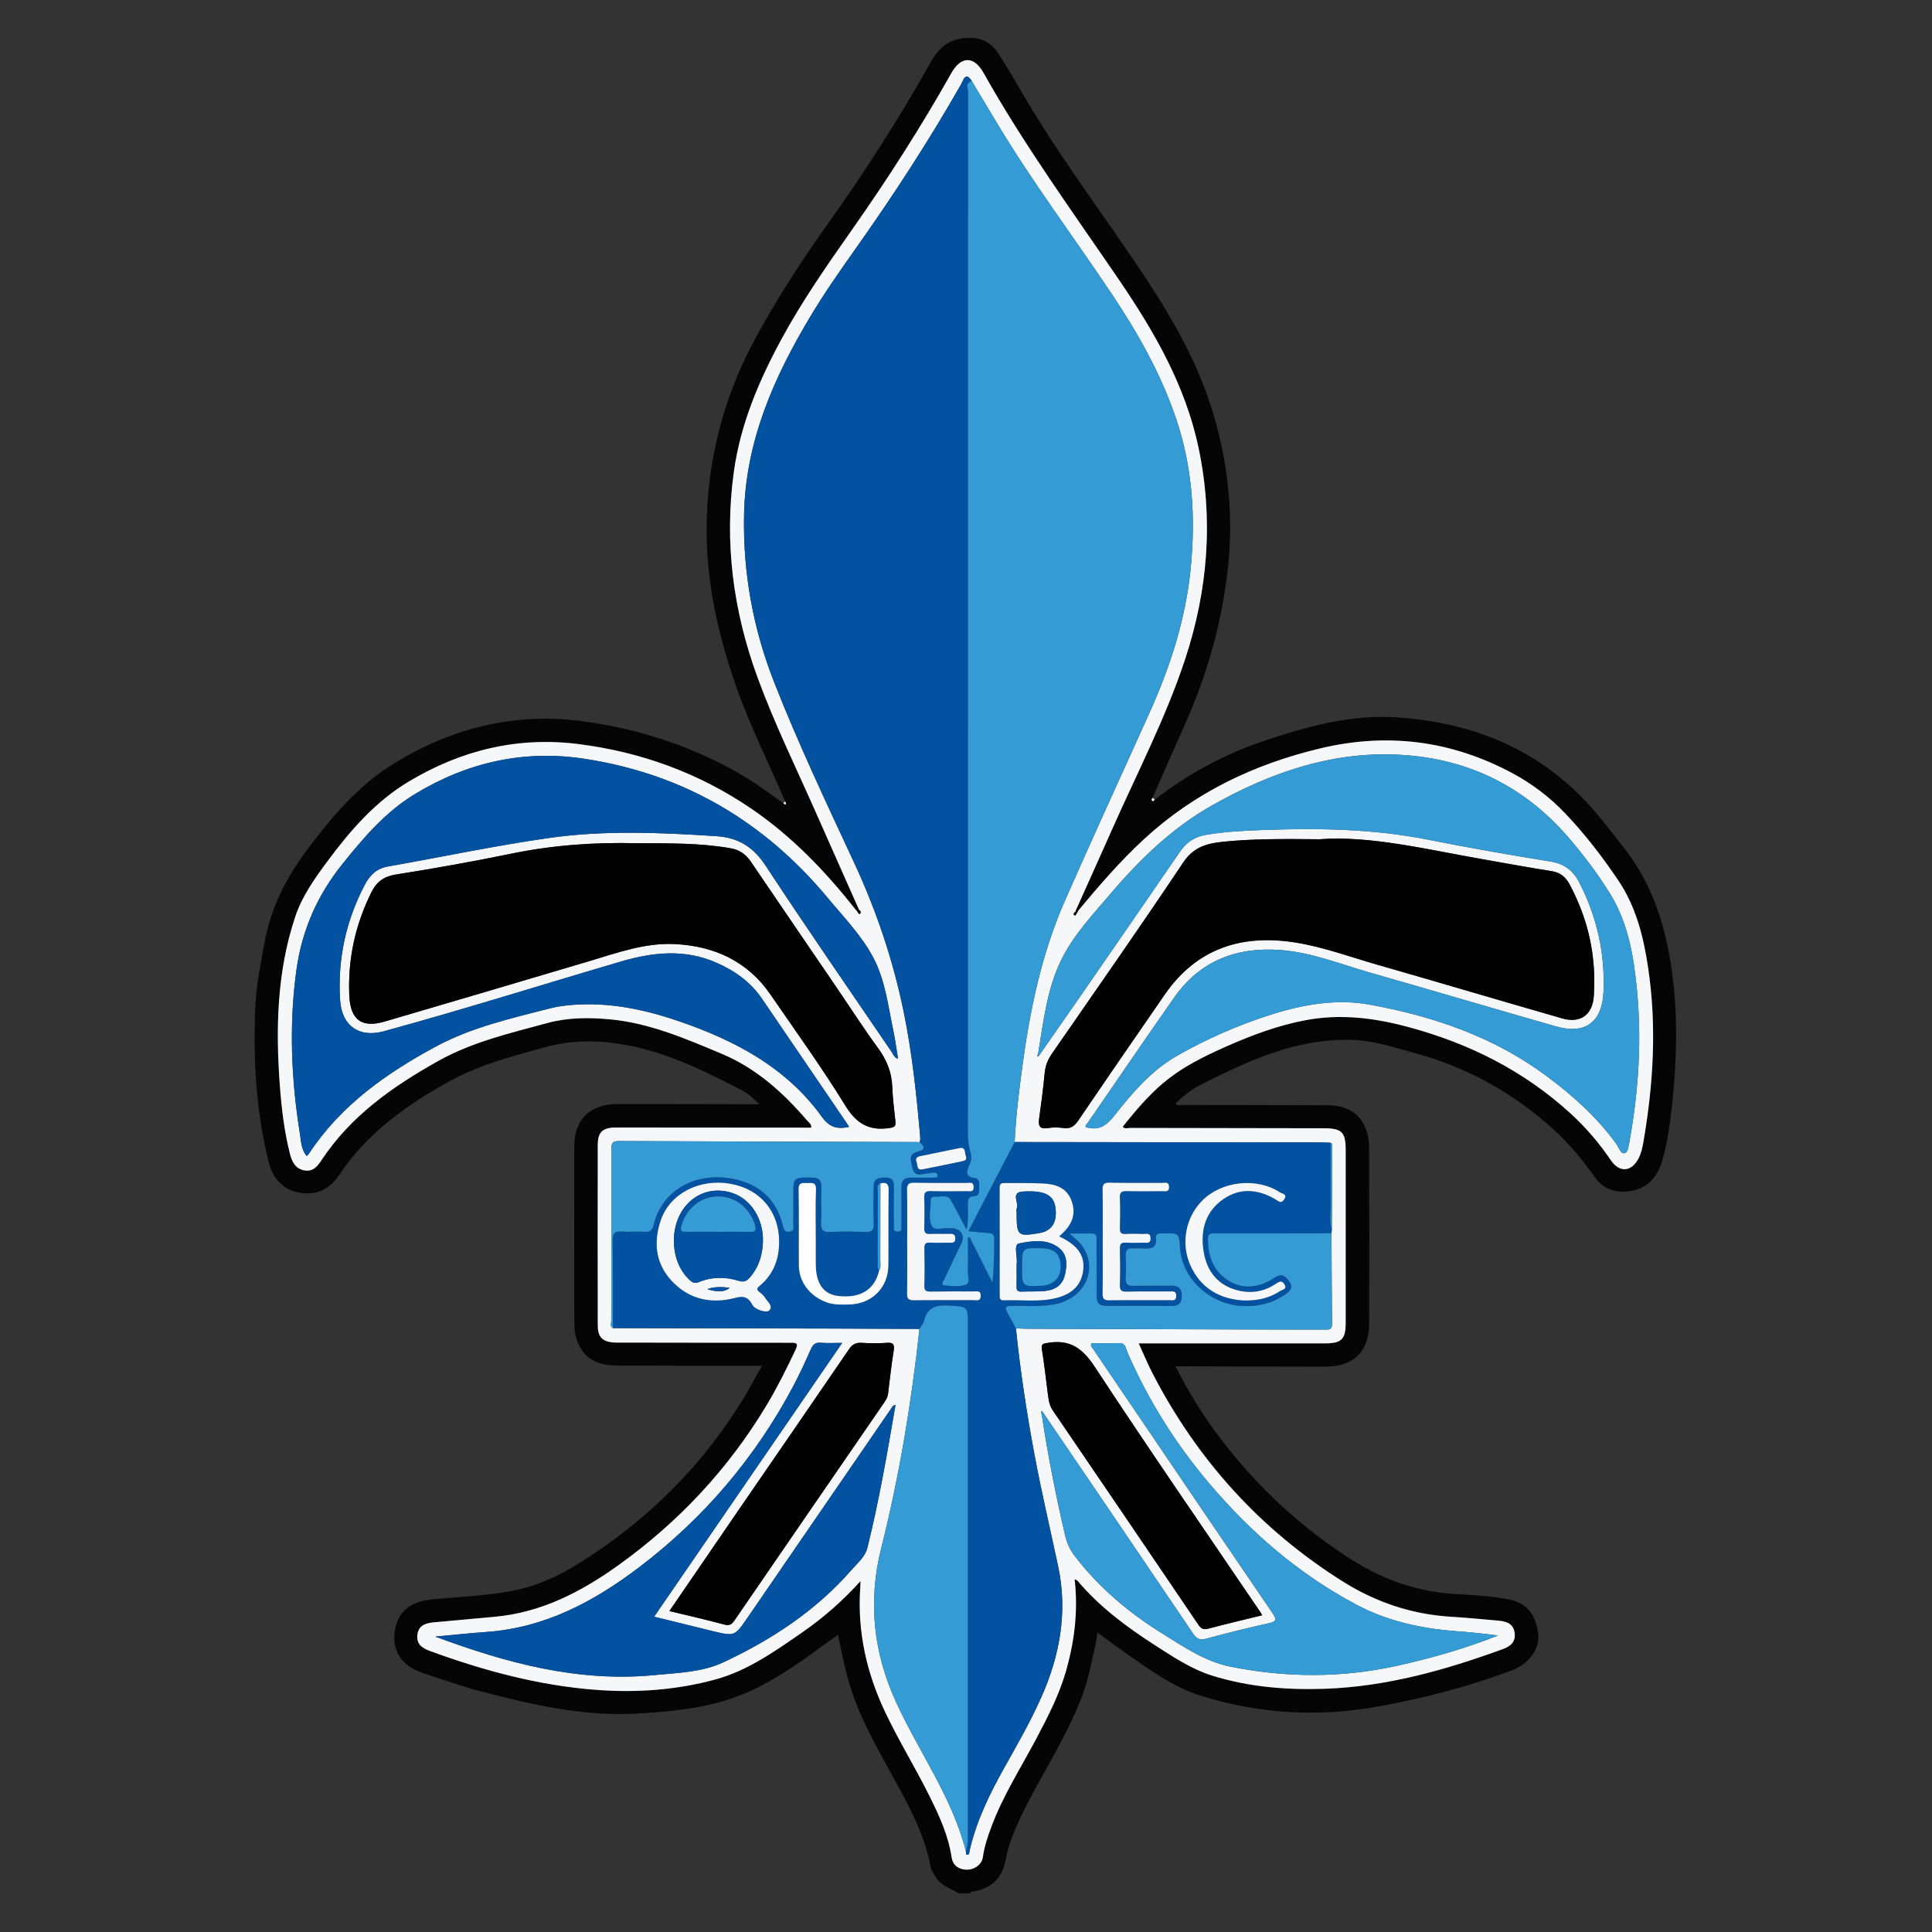 <?xml version="1.0" encoding="utf-8"?>
<!-- Generator: Adobe Illustrator 24.1.2, SVG Export Plug-In . SVG Version: 6.00 Build 0)  -->
<svg version="1.1" id="Layer_1" xmlns="http://www.w3.org/2000/svg" xmlns:xlink="http://www.w3.org/1999/xlink" x="0px" y="0px"
	 viewBox="0 0 200 200" style="enable-background:new 0 0 200 200;" xml:space="preserve">
<rect x="0" y="0" width="200" height="200" fill="#333333" stroke="none"/>
<path style="fill:#050505;" d="M81.275,82.97c-1.656-3.936-3.608-7.748-5.025-11.783c-1.844-5.25-3.101-10.646-3.102-16.227
	c-0.002-7.019,1.651-13.658,5.018-19.872c2.197-4.055,4.679-7.913,7.351-11.661c3.898-5.467,7.531-11.103,10.813-16.962
	c0.722-1.288,1.634-2.246,3.188-2.483c1.564-0.239,2.899,0.143,3.765,1.458c1.193,1.811,2.238,3.718,3.36,5.576
	c3.736,6.192,8.131,11.94,12.097,17.974c2.838,4.318,5.37,8.836,6.859,13.845c1.579,5.313,2.124,10.727,1.485,16.238
	c-0.649,5.593-2.181,10.947-4.492,16.081c-1.111,2.469-2.188,4.953-3.281,7.431c-0.028,0.1-0.173,0.198-0.044,0.303
	c0.133,0.108,0.195-0.045,0.278-0.11c3.44-2.678,7.234-4.714,11.357-6.098c4.415-1.483,8.918-2.723,13.627-2.422
	c8.31,0.531,15.46,3.587,20.889,10.124c0.941,1.133,1.844,2.295,2.748,3.457c2.496,3.21,3.865,6.853,4.603,10.82
	c0.996,5.355,0.878,10.706,0.28,16.077c-0.195,1.75-0.439,3.497-0.907,5.195c-0.467,1.696-1.375,3.012-3.274,3.352
	c-1.559,0.28-2.875-0.146-3.785-1.434c-1.3-1.838-2.716-3.55-4.401-5.059c-4.101-3.673-8.777-6.284-14.084-7.734
	c-2.243-0.613-4.436-1.372-6.835-1.412c-3.443-0.058-6.66,0.746-9.797,2.015c-2.015,0.815-3.975,1.756-5.905,2.762
	c-0.896,0.467-1.628,1.106-2.347,1.78c0.186,0.352,0.477,0.183,0.698,0.183c4.969,0.015,9.938,0.001,14.907,0.028
	c1.529,0.008,2.935,0.398,3.778,1.836c0.46,0.784,0.634,1.672,0.636,2.569c0.013,6.059,0.013,12.118,0.004,18.177
	c-0.004,2.901-1.613,4.485-4.552,4.484c-4.809-0.002-9.617-0.02-14.426-0.032c-0.316-0.001-0.633,0-1.066,0
	c1.385,2.786,2.987,5.309,4.811,7.682c3.783,4.921,8.281,9.09,13.533,12.403c3.297,2.08,6.893,3.301,10.834,3.495
	c1.752,0.086,3.513,0.209,5.251,0.531c2.244,0.415,2.91,1.95,3.11,3.609c0.185,1.533-1.006,3.099-2.659,3.724
	c-4.503,1.701-9.142,2.903-13.874,3.76c-6.232,1.129-12.399,0.771-18.42-1.114c-2.623-0.821-4.914-2.44-7.177-4.009
	c-1.153-0.799-2.273-1.646-3.499-2.537c-0.142,1.335-0.504,2.544-0.764,3.776c-0.633,3.008-2.03,5.702-3.454,8.38
	c-1.602,3.012-3.435,5.905-4.648,9.117c-0.284,0.751-0.506,1.516-0.647,2.3c-0.328,1.821-1.406,2.871-3.2,3.228
	c-0.171,0.034-0.401-0.043-0.484,0.206c-0.385,0-0.77,0-1.154,0c-0.813-0.506-1.807-0.74-2.358-1.639
	c-0.234-0.381-0.494-0.722-0.58-1.189c-0.6-3.256-2.167-6.113-3.731-8.973c-1.606-2.937-3.305-5.829-4.38-9.025
	c-0.643-1.91-1.028-3.884-1.46-5.946c-0.675,0.49-1.311,0.948-1.944,1.411c-2.848,2.08-5.77,4.074-9.13,5.21
	c-3.109,1.051-6.373,1.345-9.647,1.54c-5.524,0.33-10.813-0.892-16.092-2.254c-2.077-0.536-4.09-1.267-6.126-1.932
	c-2.479-0.809-3.12-2.555-2.975-4.041c0.225-2.313,1.615-3.403,4.09-3.613c2.585-0.219,5.178-0.36,7.741-0.79
	c2.664-0.446,5.091-1.552,7.335-2.961c7.767-4.876,13.95-11.285,18.316-19.392c0.162-0.301,0.335-0.597,0.572-1.019
	c-0.415,0-0.72,0-1.025,0c-4.648-0.004-9.297,0.006-13.945-0.022c-1.523-0.009-2.934-0.358-3.803-1.791
	c-0.476-0.784-0.654-1.667-0.656-2.561c-0.017-6.123-0.02-12.246-0.004-18.369c0.007-2.769,1.642-4.35,4.481-4.354
	c4.52-0.006,9.04,0.011,13.56,0.018c0.309,0,0.618,0,1.125,0c-0.646-0.602-1.135-1.089-1.751-1.408
	c-3.81-1.972-7.651-3.887-11.913-4.694c-2.825-0.535-5.653-0.587-8.466,0.187c-3.395,0.935-6.813,1.815-9.922,3.524
	c-4.472,2.458-8.57,5.386-11.451,9.721c-0.895,1.347-2.116,2.029-3.705,1.883c-1.956-0.18-3.133-1.385-3.593-3.223
	c-1.318-5.263-1.619-10.622-1.386-16.024c0.097-2.248,0.541-4.441,0.941-6.647c0.649-3.577,2.21-6.699,4.368-9.586
	c2.604-3.483,5.382-6.776,9.151-9.072c6.032-3.675,12.56-5.257,19.577-4.285c5.911,0.819,11.518,2.674,16.667,5.75
	c1.37,0.818,2.641,1.802,3.957,2.709c0.069,0.05,0.179,0.158,0.202,0.142C81.432,83.188,81.342,83.075,81.275,82.97z M88.746,94.363
	c-0.103-0.122-0.209-0.241-0.307-0.366c-3.096-3.92-6.553-7.49-10.689-10.303c-5.405-3.676-11.419-5.864-17.903-6.675
	c-6.268-0.784-12.076,0.632-17.48,3.853c-3.49,2.08-6.09,5.074-8.463,8.278c-1.327,1.792-2.636,3.617-3.353,5.779
	c-1.883,5.676-2.019,11.511-1.586,17.394c0.176,2.395,0.457,4.784,1.049,7.117c0.197,0.777,0.535,1.539,1.477,1.715
	c0.936,0.175,1.391-0.453,1.829-1.113c3.031-4.564,7.38-7.598,12.047-10.214c3.521-1.973,7.444-2.88,11.303-3.929
	c2.136-0.581,4.316-0.58,6.488-0.377c4.069,0.38,7.762,1.976,11.489,3.534c3.641,1.522,6.415,4.036,8.918,6.952
	c0.169,0.197,0.456,0.355,0.412,0.723c-0.328,0-0.644,0-0.959,0c-6.413-0.005-12.826-0.014-19.239-0.014
	c-1.4,0-1.898,0.467-1.9,1.814c-0.01,6.221-0.011,12.441,0.001,18.662c0.002,1.244,0.503,1.723,1.753,1.785
	c0.256,0.013,0.513,0.004,0.769,0.004c5.804,0.008,11.608,0.022,17.411,0.016c0.614-0.001,0.877,0.021,0.531,0.752
	c-0.914,1.935-1.867,3.848-2.967,5.684c-3.958,6.606-9.109,12.111-15.36,16.593c-3.872,2.777-8.012,4.918-12.863,5.346
	c-2.073,0.183-4.146,0.377-6.218,0.566c-0.847,0.077-1.616,0.289-1.732,1.305c-0.106,0.931,0.463,1.354,1.265,1.648
	c5.581,2.047,11.287,3.587,17.231,4.039c4.178,0.317,8.35,0.024,12.393-1.086c3.306-0.908,6.104-2.893,8.897-4.825
	c2.177-1.506,4.17-3.225,6.092-5.352c-0.019,0.419-0.025,0.599-0.037,0.779c-0.292,4.512,0.675,8.765,2.606,12.828
	c1.398,2.944,3.115,5.719,4.562,8.635c1.006,2.028,1.961,4.081,2.298,6.362c0.116,0.782,0.673,1.228,1.474,1.272
	c0.863,0.047,1.657-0.519,1.765-1.313c0.147-1.087,0.496-2.107,0.875-3.123c1.186-3.189,3.016-6.049,4.603-9.034
	c1.245-2.34,2.46-4.695,3.175-7.269c0.843-3.037,1.214-6.118,0.839-9.341c0.161,0.093,0.258,0.12,0.311,0.184
	c2.28,2.701,5.089,4.785,8.029,6.675c1.875,1.205,3.761,2.469,5.915,3.139c3.802,1.183,7.74,1.496,11.689,1.356
	c6.367-0.226,12.43-1.933,18.378-4.103c0.804-0.293,1.354-0.742,1.23-1.683c-0.128-0.973-0.866-1.189-1.672-1.263
	c-1.659-0.152-3.319-0.307-4.981-0.411c-4.019-0.251-7.726-1.504-11.108-3.627c-8.577-5.385-15.134-12.645-19.765-21.645
	c-0.499-0.969-0.914-1.981-1.39-3.024c6.517,0,12.897,0,19.277,0c1.733,0,2.149-0.417,2.149-2.156
	c0.001-5.932,0-11.864,0.001-17.796c0-1.928-0.378-2.312-2.292-2.314c-6.67-0.009-13.339-0.015-20.009-0.034
	c-0.253-0.001-0.556,0.143-0.784-0.117c3.548-4.479,5.536-6.017,10.706-8.308c2.664-1.18,5.384-2.197,8.258-2.734
	c3.565-0.666,7.021-0.245,10.528,0.692c6.374,1.703,12.06,4.555,16.932,9.024c1.569,1.44,2.925,3.042,4.12,4.798
	c0.879,1.292,2.116,1.206,2.841-0.17c0.286-0.543,0.418-1.139,0.521-1.739c1.034-6.002,1.393-12.03,0.48-18.075
	c-0.478-3.169-1.241-6.261-3.081-8.994c-1.65-2.452-3.446-4.78-5.479-6.921c-1.6-1.684-3.445-3.088-5.484-4.18
	c-6.298-3.372-12.924-4.234-19.904-2.563c-6.855,1.641-13.005,4.574-18.222,9.384c-2.481,2.287-4.669,4.83-6.821,7.413
	c-0.068-0.045-0.135-0.091-0.203-0.136c1.251-2.792,2.509-5.579,3.75-8.375c2.57-5.794,5.503-11.432,7.503-17.472
	c2.383-7.201,2.97-14.525,1.401-21.96c-1.357-6.43-4.594-12.03-8.233-17.368c-4.806-7.051-9.83-13.953-14.014-21.41
	c-1.002-1.786-2.333-1.774-3.346,0.026c-3.137,5.575-6.586,10.951-10.262,16.182c-2.591,3.687-5.163,7.377-7.318,11.351
	c-2.347,4.33-4.246,8.805-4.926,13.715c-1.013,7.316-0.075,14.42,2.462,21.331c1.772,4.825,4.036,9.437,6.11,14.132
	c1.455,3.294,2.92,6.585,4.38,9.877C88.862,94.231,88.804,94.297,88.746,94.363z"/>
<path style="fill:#F5F7F9;" d="M111.616,94.274c2.152-2.583,4.34-5.126,6.821-7.413c5.217-4.81,11.367-7.742,18.222-9.384
	c6.98-1.671,13.606-0.81,19.904,2.563c2.039,1.092,3.884,2.496,5.484,4.18c2.033,2.14,3.829,4.469,5.479,6.921
	c1.84,2.733,2.603,5.826,3.081,8.994c0.913,6.045,0.554,12.073-0.48,18.075c-0.103,0.6-0.235,1.196-0.521,1.739
	c-0.725,1.376-1.962,1.462-2.841,0.17c-1.195-1.756-2.551-3.358-4.12-4.798c-4.871-4.469-10.558-7.321-16.932-9.024
	c-3.507-0.937-6.963-1.358-10.528-0.692c-2.874,0.537-5.594,1.553-8.258,2.734c-5.17,2.291-7.158,3.829-10.706,8.308
	c0.228,0.26,0.53,0.116,0.784,0.117c6.669,0.019,13.339,0.025,20.009,0.034c1.914,0.003,2.292,0.387,2.292,2.314
	c0,5.932,0.001,11.864-0.001,17.796c0,1.739-0.417,2.156-2.149,2.156c-6.38,0.001-12.76,0-19.277,0
	c0.477,1.042,0.892,2.055,1.39,3.024c4.631,9,11.188,16.26,19.765,21.645c3.382,2.123,7.089,3.376,11.108,3.627
	c1.662,0.104,3.322,0.259,4.981,0.411c0.805,0.074,1.543,0.29,1.672,1.263c0.124,0.94-0.426,1.39-1.23,1.683
	c-5.948,2.17-12.01,3.877-18.378,4.103c-3.948,0.14-7.887-0.173-11.689-1.356c-2.153-0.67-4.04-1.934-5.915-3.139
	c-2.94-1.89-5.749-3.974-8.029-6.675c-0.054-0.063-0.15-0.091-0.311-0.184c0.375,3.223,0.004,6.304-0.839,9.341
	c-0.715,2.574-1.93,4.928-3.175,7.269c-1.588,2.984-3.417,5.845-4.603,9.034c-0.378,1.016-0.727,2.037-0.875,3.123
	c-0.108,0.794-0.902,1.36-1.765,1.313c-0.802-0.044-1.359-0.49-1.474-1.272c-0.338-2.281-1.292-4.333-2.298-6.362
	c-1.447-2.916-3.164-5.691-4.562-8.635c-1.93-4.063-2.897-8.316-2.606-12.828c0.012-0.18,0.017-0.36,0.037-0.779
	c-1.921,2.127-3.914,3.846-6.092,5.352c-2.793,1.931-5.591,3.917-8.897,4.825c-4.042,1.11-8.214,1.403-12.393,1.086
	c-5.945-0.451-11.65-1.992-17.231-4.039c-0.802-0.294-1.371-0.718-1.265-1.648c0.116-1.016,0.885-1.227,1.732-1.305
	c2.073-0.189,4.145-0.383,6.218-0.566c4.851-0.428,8.991-2.569,12.863-5.346c6.251-4.482,11.402-9.987,15.36-16.593
	c1.1-1.836,2.052-3.749,2.967-5.684c0.345-0.731,0.083-0.753-0.531-0.752c-5.804,0.006-11.607-0.008-17.411-0.016
	c-0.257,0-0.514,0.008-0.769-0.004c-1.25-0.061-1.751-0.541-1.753-1.785c-0.011-6.221-0.011-12.441-0.001-18.662
	c0.002-1.347,0.5-1.814,1.9-1.814c6.413-0.001,12.826,0.008,19.239,0.014c0.316,0,0.631,0,0.959,0
	c0.045-0.368-0.242-0.526-0.412-0.723c-2.503-2.916-5.277-5.431-8.918-6.952c-3.727-1.558-7.42-3.154-11.489-3.534
	c-2.172-0.203-4.352-0.204-6.488,0.377c-3.859,1.05-7.782,1.956-11.303,3.929c-4.667,2.616-9.016,5.65-12.047,10.214
	c-0.438,0.66-0.893,1.288-1.829,1.113c-0.942-0.176-1.28-0.937-1.477-1.715c-0.592-2.333-0.872-4.722-1.049-7.117
	c-0.433-5.883-0.297-11.718,1.586-17.394c0.717-2.162,2.026-3.988,3.353-5.779c2.373-3.204,4.973-6.198,8.463-8.278
	c5.403-3.221,11.212-4.637,17.48-3.853c6.485,0.811,12.499,2.999,17.903,6.675c4.136,2.813,7.593,6.383,10.689,10.303
	c0.099,0.125,0.205,0.244,0.307,0.366c0.108,0.068,0.115,0.371,0.311,0.194c0.117-0.106-0.013-0.284-0.136-0.391
	c-1.46-3.292-2.925-6.583-4.38-9.877c-2.074-4.695-4.339-9.307-6.11-14.132c-2.537-6.91-3.475-14.015-2.462-21.331
	c0.68-4.91,2.579-9.385,4.926-13.715c2.154-3.974,4.727-7.664,7.318-11.351c3.676-5.231,7.125-10.608,10.262-16.182
	c1.013-1.8,2.344-1.812,3.346-0.026c4.184,7.457,9.207,14.359,14.014,21.41c3.639,5.338,6.876,10.939,8.233,17.368
	c1.569,7.435,0.982,14.759-1.401,21.96c-1.999,6.041-4.932,11.678-7.503,17.472c-1.24,2.796-2.499,5.584-3.75,8.375
	c-0.024,0.082-0.049,0.164-0.073,0.246c-0.151,0.077-0.262,0.248-0.138,0.343c0.18,0.138,0.181-0.146,0.285-0.214
	C111.53,94.433,111.573,94.354,111.616,94.274z M108.009,146.267c-0.077-0.055-0.096-0.235-0.229-0.141
	c-0.034,0.024,0.036,0.195,0.058,0.299c0.637,4.212,1.458,8.389,2.426,12.536c0.173,0.741,0.475,1.43,0.959,2.068
	c2.539,3.344,5.711,5.983,9.246,8.166c2.166,1.338,4.3,2.812,6.883,3.331c5.728,1.152,11.438,1.191,17.167-0.063
	c3.599-0.788,7.12-1.798,10.559-3.157c-1.486-0.201-2.967-0.343-4.449-0.459c-3.578-0.28-7.026-1.035-10.224-2.735
	c-5.912-3.142-10.89-7.435-15.195-12.511c-3.498-4.125-6.364-8.668-8.514-13.649c-0.158-0.367-0.173-0.926-0.817-0.915
	c-0.978,0.016-1.956,0.004-2.903,0.004c-0.107,0.329,0.084,0.454,0.183,0.6c1.542,2.284,3.091,4.562,4.638,6.842
	c4.641,6.84,9.272,13.687,13.936,20.511c0.48,0.702,0.364,0.874-0.419,1.049c-2.156,0.482-4.304,1.009-6.436,1.591
	c-0.68,0.186-1.004,0.021-1.384-0.543C118.35,161.473,113.177,153.872,108.009,146.267z M107.563,109.271
	c1.407-2.022,2.82-4.039,4.22-6.065c3.461-5.009,6.923-10.017,10.365-15.039c0.675-0.986,1.526-1.551,2.725-1.752
	c2.096-0.352,4.204-0.438,6.317-0.511c5.584-0.191,11.142-0.077,16.655,1.021c4.209,0.838,8.44,1.577,12.677,2.262
	c1.422,0.23,2.33,0.934,2.957,2.152c1.826,3.553,2.682,7.318,2.516,11.314c-0.131,3.152-1.878,4.468-4.924,3.598
	c-6.407-1.83-12.794-3.725-19.202-5.553c-3.106-0.886-6.131-2.128-9.395-2.358c-4.51-0.318-8.271,1.14-10.924,4.927
	c-3.015,4.304-5.974,8.647-8.953,12.976c-0.097,0.141-0.292,0.272-0.191,0.437c1.362,0.41,2.146-0.171,2.978-1.225
	c1.845-2.335,3.798-4.637,6.429-6.142c3.091-1.769,6.351-3.192,9.752-4.275c3.34-1.063,6.778-1.666,10.231-1.037
	c6.611,1.204,12.883,3.344,18.36,7.432c2.716,2.027,5.205,4.257,7.19,7.021c0.248,0.345,0.416,1.025,0.824,0.919
	c0.424-0.11,0.406-0.796,0.524-1.252c0.008-0.031,0.006-0.064,0.011-0.095c0.936-5.201,1.259-10.443,0.738-15.701
	c-0.338-3.411-0.91-6.794-2.768-9.807c-1.283-2.081-2.749-4.018-4.344-5.863c-4.755-5.501-10.837-8.308-18.037-8.55
	c-6.762-0.227-12.939,1.968-18.748,5.226c-4.158,2.332-7.547,5.623-10.616,9.226c-1.721,2.021-3.559,3.979-4.827,6.337
	c-1.717,3.194-2.06,6.768-2.653,10.266c-0.07,0.073-0.119,0.15-0.013,0.226C107.448,109.394,107.521,109.312,107.563,109.271z
	 M100.608,8.414c-0.66-1.077-0.892-0.081-1.099,0.284c-3.358,5.905-7.067,11.583-10.99,17.125c-1.609,2.273-3.204,4.553-4.636,6.947
	c-3.79,6.336-6.706,12.918-6.858,20.506c-0.121,6.027,0.933,11.801,3.122,17.366c2.494,6.339,5.408,12.5,8.278,18.674
	c2.293,4.932,4.008,10.024,5.107,15.344c0.89,4.309,1.351,8.668,1.728,13.042c-0.035,0.065-0.028,0.125,0.023,0.179
	c-0.03,0.124-0.06,0.248-0.09,0.372c-0.095-0.01-0.191-0.029-0.286-0.029c-10.277-0.03-20.555-0.053-30.832-0.101
	c-0.651-0.003-0.791,0.202-0.789,0.822c0.014,5.923-0.009,11.846-0.008,17.769c0,0.256-0.17,0.582,0.172,0.774
	c7.405,0.015,14.81,0.027,22.215,0.045c3.173,0.007,6.347,0.025,9.52,0.039c-0.841,7.618-2.066,15.178-3.943,22.606
	c-1.425,5.639-0.831,10.967,1.59,16.184c2.366,5.098,5.738,9.725,7.156,15.267c0.019,0.126,0.014,0.351,0.06,0.362
	c0.338,0.079,0.285-0.237,0.323-0.4c0.704-3.091,2.081-5.895,3.618-8.637c1.345-2.398,2.715-4.785,3.83-7.302
	c1.915-4.322,2.715-8.832,1.725-13.487c-0.826-3.881-1.74-7.742-2.466-11.645c-0.802-4.311-1.466-8.643-1.907-13.007
	c0.383,0.014,0.767,0.039,1.15,0.041c7.874,0.027,15.748,0.053,23.622,0.076c2.401,0.007,4.801,0.005,7.202,0.01
	c0.4,0.001,0.758,0.032,0.752-0.568c-0.036-3.135-0.044-6.271-0.062-9.407c0.012-0.12,0.024-0.239,0.036-0.359
	c0.016-2.901,0.032-5.801,0.049-8.702c0.001-0.134-0.028-0.248-0.168-0.303c-0.351-0.013-0.701-0.036-1.052-0.036
	c-10.555-0.015-21.109-0.028-31.664-0.041c0.126-2.595,0.438-5.172,0.785-7.742c0.796-5.889,1.987-11.694,4.386-17.163
	c2.868-6.538,5.86-13.021,8.789-19.531c2.127-4.728,3.718-9.611,4.248-14.798c0.546-5.353,0.225-10.624-1.528-15.75
	c-1.534-4.488-3.835-8.606-6.44-12.527c-3.969-5.974-8.308-11.701-12.002-17.862C102.387,11.369,101.497,9.892,100.608,8.414z
	 M92.963,109.595c-0.162-0.985-0.28-1.932-0.478-2.862c-0.551-2.592-0.836-5.272-2.108-7.65c-1.217-2.276-3.027-4.13-4.661-6.099
	c-6.589-7.939-14.934-12.858-25.171-14.431c-6.305-0.968-12.153,0.35-17.593,3.647c-3.054,1.851-5.309,4.512-7.501,7.238
	c-2.581,3.209-4.189,6.831-4.761,10.947c-0.793,5.711-0.542,11.381,0.365,17.044c0.122,0.761,0.126,1.583,0.702,2.244
	c0.099-0.109,0.174-0.171,0.224-0.248c3.288-5.002,8.013-8.325,13.16-11.1c3.694-1.992,7.785-2.907,11.816-3.946
	c0.897-0.231,1.819-0.33,2.754-0.383c4.121-0.235,8,0.752,11.821,2.163c5.359,1.978,10.17,4.741,13.567,9.479
	c0.76,1.059,1.585,1.287,2.801,1.014c-0.103-0.16-0.181-0.288-0.265-0.412c-2.921-4.288-5.845-8.573-8.763-12.863
	c-1.194-1.756-2.85-2.914-4.768-3.746c-3.247-1.407-6.517-1.065-9.783-0.107c-8.204,2.407-16.358,4.986-24.608,7.237
	c-2.542,0.694-4.332-0.58-4.503-3.212c-0.274-4.223,0.591-8.216,2.557-11.964c0.51-0.973,1.212-1.68,2.385-1.886
	c5.553-0.976,11.077-2.154,16.655-2.95c5.761-0.822,11.578-0.568,17.378-0.188c2.237,0.147,3.799,1.11,5.071,3.048
	c4.269,6.505,8.705,12.902,13.083,19.335C92.49,109.168,92.554,109.484,92.963,109.595z M136.587,86.879
	c-3.839-0.037-6.853-0.051-9.855,0.248c-1.667,0.166-3.128,0.484-4.224,2.126c-4.439,6.649-9.027,13.198-13.576,19.772
	c-0.429,0.62-0.707,1.249-0.781,2.009c-0.151,1.562-0.347,3.12-0.568,4.673c-0.107,0.752-0.056,1.225,0.91,1.068
	c0.531-0.086,1.095-0.071,1.631,0c0.746,0.099,1.133-0.238,1.534-0.829c2.945-4.34,5.925-8.657,8.903-12.974
	c3.328-4.824,8.014-6.299,13.598-5.394c2.881,0.467,5.627,1.489,8.425,2.289c6.394,1.829,12.767,3.732,19.161,5.563
	c1.859,0.532,3.111-0.383,3.243-2.3c0.283-4.09-0.559-7.949-2.498-11.563c-0.395-0.736-0.938-1.239-1.832-1.38
	c-2.434-0.385-4.858-0.83-7.285-1.258C147.543,87.9,141.757,86.487,136.587,86.879z M65.922,87.29
	c-4.371-0.109-8.698,0.197-12.993,1.081c-3.948,0.813-7.921,1.523-11.903,2.151c-1.256,0.198-2.02,0.723-2.568,1.825
	c-1.676,3.365-2.452,6.909-2.301,10.665c0.102,2.545,1.26,3.442,3.671,2.736c7.024-2.058,14.044-4.133,21.06-6.218
	c2.945-0.875,5.869-1.958,8.991-1.8c4.068,0.206,7.509,1.77,9.886,5.229c2.626,3.821,5.342,7.588,7.771,11.531
	c1.15,1.868,2.46,2.585,4.548,2.282c0.577-0.084,0.664-0.232,0.607-0.735c-0.134-1.177-0.276-2.357-0.322-3.539
	c-0.06-1.519-0.595-2.799-1.493-4.027c-1.509-2.063-2.891-4.219-4.332-6.333c-2.935-4.306-5.879-8.605-8.803-12.918
	c-0.531-0.782-1.16-1.243-2.144-1.414C72.384,87.248,69.152,87.306,65.922,87.29z M87.182,139.015c-0.85,0-1.552,0.041-2.247-0.013
	c-0.552-0.043-0.785,0.202-0.994,0.667c-0.575,1.283-1.154,2.567-1.814,3.808c-3.937,7.407-9.239,13.648-15.923,18.735
	c-4.723,3.594-9.791,6.297-15.846,6.727c-1.77,0.126-3.535,0.318-5.302,0.48c7.34,2.728,14.775,4.751,22.692,3.987
	c2.425-0.234,4.924-0.29,7.146-1.33c5.026-2.353,9.619-5.371,13.298-9.608c0.601-0.692,1.373-1.324,1.602-2.246
	c1.209-4.875,2.059-9.821,2.907-14.779c-0.236,0.023-0.308,0.166-0.4,0.3c-4.964,7.232-9.931,14.461-14.897,21.692
	c-1.351,1.967-1.351,1.971-3.656,1.41c-1.98-0.482-3.958-0.972-6.034-1.482C74.219,157.892,80.647,148.532,87.182,139.015z
	 M69.295,166.778c1.942,0.469,3.809,0.886,5.653,1.386c0.545,0.148,0.783,0.021,1.081-0.415
	c5.153-7.521,10.324-15.029,15.489-22.542c0.198-0.288,0.373-0.571,0.416-0.949c0.165-1.464,0.346-2.927,0.572-4.382
	c0.097-0.624,0.034-0.928-0.716-0.868c-0.86,0.069-1.733,0.055-2.595,0.001c-0.614-0.039-0.968,0.169-1.32,0.684
	c-3.822,5.602-7.677,11.181-11.517,16.77C74.024,159.862,71.699,163.267,69.295,166.778z M130.651,167.211
	c-0.091-0.166-0.128-0.248-0.178-0.321c-5.739-8.462-11.554-16.874-17.163-25.42c-1.271-1.936-2.588-2.831-4.838-2.456
	c-0.505,0.084-0.708,0.097-0.611,0.69c0.242,1.483,0.403,2.979,0.597,4.47c0.082,0.63,0.129,1.247,0.517,1.815
	c5.041,7.391,10.066,14.793,15.082,22.2c0.268,0.396,0.504,0.547,1.006,0.413C126.883,168.116,128.718,167.687,130.651,167.211z"/>
<path style="fill:#FEFEFE;" d="M81.275,82.97c0.067,0.104,0.157,0.217,0.016,0.316c-0.023,0.016-0.132-0.092-0.202-0.142
	C81.151,83.087,81.213,83.029,81.275,82.97z"/>
<path style="fill:#FEFEFE;" d="M119.544,82.78c-0.083,0.065-0.146,0.218-0.278,0.11c-0.129-0.105,0.015-0.203,0.044-0.303
	C119.388,82.651,119.466,82.716,119.544,82.78z"/>
<path style="fill:#0352A1;" d="M95.192,118.252c0.03-0.124,0.06-0.248,0.09-0.371c0.018-0.018,0.054-0.045,0.05-0.055
	c-0.018-0.044-0.048-0.084-0.074-0.125c-0.377-4.373-0.838-8.733-1.728-13.042c-1.099-5.32-2.814-10.412-5.107-15.344
	c-2.87-6.174-5.784-12.336-8.278-18.674c-2.189-5.565-3.242-11.339-3.122-17.366c0.152-7.588,3.068-14.17,6.858-20.506
	c1.432-2.394,3.027-4.674,4.636-6.947c3.923-5.542,7.633-11.22,10.99-17.125c0.207-0.365,0.439-1.361,1.099-0.284
	c-0.701,0.137-0.396,0.695-0.396,1.063c-0.012,35.963-0.008,71.927-0.016,107.89c0,0.65,0.083,1.276,0.259,1.889
	c0.138,0.483,0.12,0.876-0.111,1.365c-0.22,0.465-0.538,1.214,0.526,1.32c0.513,0.051,0.499,0.505,0.492,0.898
	c-0.007,0.41,0.08,0.957-0.492,0.983c-0.756,0.035-0.66,0.499-0.674,0.982c-0.021,0.744,0.094,1.501-0.145,2.481
	c-0.281-0.534-0.454-0.865-0.63-1.194c-0.332-0.621-0.647-1.252-1.004-1.859c-0.386-0.658-1.042-0.277-1.577-0.355
	c-0.232-0.034-0.489,0.044-0.488,0.332c0.004,0.924-0.285,1.943,0.129,2.739c0.26,0.498,1.189,0.117,1.814,0.187
	c0.127,0.014,0.259-0.01,0.384,0.01c0.857,0.135,1.211,0.801,0.842,1.57c-0.595,1.242-1.196,2.481-1.775,3.73
	c-0.087,0.188-0.4,0.556,0.016,0.607c0.723,0.089,1.518,0.167,2.185-0.049c0.528-0.171,0.223-0.91,0.238-1.391
	c0.038-1.174,0.012-2.349,0.012-3.524c0.062-0.001,0.125-0.002,0.187-0.003c0.783,1.559,1.566,3.118,2.349,4.677
	c0.178-1.538,0.17-3.027,0.183-4.515c0.004-0.408-0.167-0.57-0.56-0.597c-0.664-0.046-1.327-0.122-2.114-0.197
	c1.614-3.11,3.203-6.171,4.792-9.232c10.555,0.013,21.109,0.026,31.664,0.041c0.351,0,0.701,0.024,1.052,0.036
	c0,2.082-0.02,4.164,0.01,6.246c0.013,0.919-0.155,1.849,0.109,2.759c-0.012,0.12-0.024,0.239-0.036,0.359
	c-0.481,0.005-0.961,0.015-1.442,0.015c-3.494,0.002-6.987,0.002-10.481,0.005c-0.405,0-0.871-0.107-0.865,0.565
	c0.013,1.499,0.378,2.874,1.542,3.886c1.539,1.337,3.458,1.397,5.318,0.149c0.691-0.464,1.077-0.275,1.512,0.295
	c0.49,0.641,0.21,1.029-0.341,1.409c-1.345,0.929-2.829,1.292-4.451,1.213c-3.37-0.164-6.246-2.813-6.465-5.982
	c-0.109-1.58-0.109-1.58-1.718-1.534c-0.096,0.003-0.192,0.004-0.288,0.002c-0.303-0.007-0.522,0.113-0.484,0.441
	c0.133,1.134-0.583,1.163-1.391,1.108c-0.319-0.022-0.643,0.021-0.961-0.009c-0.573-0.055-0.816,0.152-0.783,0.756
	c0.042,0.767,0.043,1.54,0,2.307c-0.035,0.624,0.176,0.848,0.814,0.827c1.281-0.043,2.564,0.002,3.846-0.024
	c0.739-0.015,1.145,0.219,1.148,1.036c0.003,0.794-0.349,1.078-1.113,1.069c-2.115-0.023-4.231-0.006-6.346-0.008
	c-1.207-0.001-1.36-0.154-1.364-1.401c-0.006-1.763,0.001-3.526-0.003-5.289c-0.001-0.371,0.096-0.815-0.518-0.808
	c-0.69,0.008-1.38,0.002-2.281,0.002c0.503,0.466,0.89,0.742,1.174,1.1c1.878,2.37,0.534,5.548-2.59,6.204
	c-1.526,0.32-3.063,0.161-4.596,0.192c-0.507,0.01-0.757,0.097-0.447,0.643c0.314,0.554,0.609,1.119,0.913,1.679
	c0.441,4.364,1.105,8.695,1.907,13.007c0.726,3.903,1.641,7.764,2.466,11.645c0.99,4.655,0.19,9.166-1.725,13.487
	c-1.116,2.517-2.486,4.904-3.83,7.302c-1.538,2.743-2.914,5.547-3.618,8.637c-0.037,0.164,0.015,0.48-0.323,0.4
	c-0.046-0.011-0.041-0.236-0.06-0.362c0.162-0.459,0.204-0.932,0.204-1.418c-0.002-17.693,0.002-35.387,0.002-53.08
	c0-1.941-0.015-1.853-1.982-1.972c-1.323-0.08-2.225,0.18-2.554,1.585c-0.069,0.297-0.311,0.553-0.473,0.828
	c-3.173-0.013-6.347-0.031-9.52-0.039c-7.405-0.018-14.81-0.03-22.215-0.045c-0.004-3.045,0.01-6.091-0.026-9.136
	c-0.008-0.683,0.212-0.902,0.879-0.859c0.798,0.051,1.604-0.019,2.403,0.026c0.539,0.03,0.816-0.136,0.946-0.678
	c0.892-3.714,4.437-5.57,8.306-4.789c2.626,0.529,4.409,2.092,5.076,4.776c0.091,0.367,0.161,0.788,0.721,0.681
	c0.545-0.104,0.352-0.538,0.359-0.847c0.023-0.961,0.008-1.923,0.008-2.885c0-1.904,0-1.871,1.872-1.877
	c0.816-0.003,1.067,0.315,1.038,1.089c-0.044,1.185,0.025,2.373-0.025,3.558c-0.03,0.723,0.138,1.042,0.946,0.994
	c1.182-0.071,2.373-0.053,3.557-0.001c0.7,0.031,0.971-0.161,0.938-0.905c-0.057-1.28-0.024-2.564-0.011-3.846
	c0.008-0.803,0.554-0.876,1.194-0.884c0.661-0.008,0.922,0.259,0.91,0.917c-0.025,1.314-0.015,2.629-0.002,3.943
	c0.003,0.289-0.133,0.716,0.367,0.734c0.512,0.019,0.394-0.41,0.397-0.702c0.012-1.282,0.018-2.565,0.001-3.847
	c-0.01-0.722,0.29-1.068,1.033-1.045c0.769,0.024,1.539,0.009,2.308,0c0.174-0.002,0.436,0.04,0.399-0.254
	c-0.028-0.225-0.237-0.287-0.444-0.26c-0.38,0.049-0.758,0.106-1.136,0.172c-0.954,0.166-0.979-0.525-1.131-1.162
	c-0.159-0.669,0.037-1.039,0.713-1.196C95.834,119.019,95.702,118.656,95.192,118.252z M91.007,131.523
	c-0.449,1.974-1.933,2.899-4.231,2.636c-1.511-0.173-2.299-1.26-2.323-3.218c-0.01-0.801-0.002-1.602-0.002-2.403
	c0-1.794-0.046-3.59,0.021-5.382c0.03-0.808-0.424-0.687-0.9-0.687c-0.474,0.001-0.919-0.124-0.902,0.685
	c0.057,2.626,0.003,5.254,0.028,7.881c0.016,1.713,1.19,3.189,2.899,3.794c0.749,0.265,1.516,0.223,2.282,0.213
	c2.352-0.033,4.065-1.719,4.088-4.061c0.026-2.595-0.021-5.19,0.024-7.785c0.013-0.725-0.286-0.812-0.854-0.692
	c-0.449,0.203-0.259,0.61-0.261,0.925c-0.018,2.391-0.016,4.783-0.011,7.174C90.865,130.913,90.775,131.246,91.007,131.523z
	 M80.652,128.514c-0.005-3.11-1.962-5.428-5.042-5.974c-3.184-0.564-6.258,0.998-7.203,3.77c-0.773,2.27-0.562,4.477,1.129,6.287
	c1.804,1.931,4.127,2.416,6.617,1.747c0.932-0.25,1.357,0.018,1.744,0.742c0.253,0.474,1.496,0.891,1.768,0.537
	c0.363-0.473-0.192-0.831-0.411-1.204c-0.142-0.242-0.357-0.462-0.586-0.628c-0.34-0.247-0.381-0.388-0.019-0.69
	C80.076,131.916,80.663,130.34,80.652,128.514z M109.643,127.988c1.38-1.161,1.781-2.302,1.288-3.676
	c-0.503-1.402-1.703-1.739-3.002-1.802c-1.278-0.062-2.561-0.029-3.842-0.045c-0.346-0.004-0.604-0.003-0.602,0.487
	c0.017,3.715,0.01,7.43,0.006,11.145c0,0.283,0.02,0.524,0.387,0.509c1.881-0.074,3.785,0.235,5.64-0.285
	c1.36-0.381,2.345-1.173,2.591-2.648C112.378,130.044,111.624,128.92,109.643,127.988z M114.151,128.504
	c0,1.793,0.018,3.586-0.011,5.378c-0.009,0.53,0.12,0.731,0.687,0.723c2.081-0.03,4.162-0.008,6.243-0.017
	c0.286-0.001,0.661,0.134,0.688-0.405c0.029-0.586-0.356-0.494-0.698-0.494c-1.473,0-2.946-0.013-4.418,0.019
	c-0.516,0.011-0.735-0.102-0.716-0.674c0.042-1.247,0.033-2.497,0.002-3.745c-0.012-0.492,0.12-0.691,0.638-0.656
	c0.605,0.041,1.216,0.016,1.824,0.007c0.33-0.005,0.737,0.12,0.716-0.472c-0.021-0.597-0.45-0.42-0.761-0.43
	c-0.608-0.02-1.218-0.032-1.824,0.002c-0.467,0.026-0.604-0.147-0.592-0.601c0.028-1.056,0.043-2.114-0.004-3.169
	c-0.027-0.597,0.236-0.68,0.737-0.669c1.216,0.027,2.433,0.013,3.649,0.006c0.326-0.002,0.74,0.127,0.708-0.47
	c-0.028-0.539-0.415-0.386-0.696-0.388c-1.825-0.011-3.65,0.023-5.474-0.021c-0.647-0.016-0.719,0.25-0.71,0.792
	C114.17,124.982,114.151,126.743,114.151,128.504z M93.912,128.515c0,1.795,0.022,3.591-0.013,5.386
	c-0.011,0.56,0.173,0.709,0.71,0.702c2.051-0.026,4.103-0.005,6.155-0.016c0.311-0.002,0.745,0.167,0.756-0.437
	c0.01-0.6-0.413-0.457-0.733-0.458c-1.475-0.006-2.95-0.01-4.424,0.015c-0.459,0.008-0.693-0.067-0.677-0.615
	c0.039-1.281,0.029-2.565,0.003-3.846c-0.009-0.449,0.109-0.635,0.588-0.611c0.703,0.035,1.41,0.003,2.115,0.011
	c0.289,0.003,0.491-0.037,0.495-0.405c0.004-0.363-0.109-0.523-0.494-0.512c-0.705,0.02-1.412-0.019-2.115,0.013
	c-0.466,0.022-0.613-0.145-0.601-0.604c0.027-1.057,0.032-2.116-0.001-3.173c-0.015-0.499,0.134-0.676,0.647-0.663
	c1.249,0.032,2.5,0.017,3.75,0.005c0.314-0.003,0.744,0.156,0.718-0.457c-0.023-0.548-0.412-0.389-0.69-0.391
	c-1.827-0.012-3.655,0.02-5.482-0.021c-0.633-0.014-0.732,0.234-0.721,0.789C93.931,124.989,93.911,126.752,93.912,128.515z
	 M128.746,134.625c1.592,0.027,2.753-0.297,3.791-0.993c0.199-0.133,0.726-0.154,0.436-0.656c-0.281-0.487-0.569-0.3-0.925-0.062
	c-1.245,0.832-2.619,1.027-4.046,0.629c-2.057-0.575-3.116-2.06-3.419-4.089c-0.321-2.148,0.221-4.061,2.077-5.334
	c1.736-1.19,3.574-1.014,5.35,0.02c0.328,0.191,0.605,0.53,0.936,0.009c0.351-0.553-0.221-0.571-0.442-0.715
	c-2.421-1.584-6.055-1.18-8.074,0.872c-1.675,1.702-2.201,4.365-1.238,6.599C124.3,133.472,126.422,134.493,128.746,134.625z
	 M95.414,121.065c1.448-0.294,2.888-0.567,4.317-0.885c0.491-0.11,0.219-0.509,0.186-0.793c-0.039-0.333-0.113-0.636-0.579-0.538
	c-1.371,0.287-2.745,0.562-4.118,0.844c-0.366,0.075-0.47,0.312-0.326,0.634C95.017,120.601,94.86,121.097,95.414,121.065z"/>
<path style="fill:#359BD5;" d="M105.035,118.221c-1.589,3.061-3.178,6.123-4.792,9.232c0.787,0.075,1.449,0.151,2.114,0.197
	c0.392,0.027,0.563,0.189,0.56,0.597c-0.014,1.489-0.005,2.978-0.183,4.515c-0.783-1.559-1.566-3.118-2.349-4.677
	c-0.062,0.001-0.125,0.002-0.187,0.003c0,1.175,0.025,2.351-0.012,3.524c-0.015,0.481,0.289,1.22-0.238,1.391
	c-0.668,0.216-1.462,0.138-2.185,0.049c-0.416-0.051-0.103-0.42-0.016-0.607c0.579-1.249,1.18-2.488,1.775-3.73
	c0.369-0.77,0.015-1.435-0.842-1.57c-0.125-0.02-0.257,0.004-0.384-0.01c-0.624-0.07-1.554,0.311-1.814-0.187
	c-0.414-0.795-0.125-1.815-0.129-2.739c-0.001-0.288,0.256-0.366,0.488-0.332c0.535,0.078,1.191-0.302,1.577,0.355
	c0.356,0.607,0.672,1.238,1.004,1.859c0.176,0.329,0.348,0.66,0.63,1.194c0.239-0.98,0.124-1.736,0.145-2.481
	c0.014-0.484-0.082-0.947,0.674-0.982c0.572-0.027,0.485-0.574,0.492-0.983c0.007-0.393,0.021-0.847-0.492-0.898
	c-1.064-0.106-0.746-0.855-0.526-1.32c0.232-0.489,0.249-0.883,0.111-1.365c-0.175-0.613-0.259-1.239-0.259-1.889
	c0.009-35.963,0.005-71.927,0.016-107.89c0-0.367-0.304-0.926,0.396-1.063c0.888,1.478,1.778,2.955,2.665,4.433
	c3.694,6.161,8.033,11.887,12.002,17.862c2.605,3.921,4.906,8.04,6.44,12.527c1.753,5.126,2.074,10.397,1.528,15.75
	c-0.53,5.187-2.121,10.071-4.248,14.798c-2.929,6.511-5.921,12.994-8.789,19.531c-2.399,5.469-3.59,11.274-4.386,17.163
	C105.473,113.049,105.161,115.627,105.035,118.221z"/>
<path style="fill:#0352A1;" d="M92.963,109.595c-0.409-0.111-0.473-0.427-0.625-0.649c-4.379-6.433-8.814-12.83-13.083-19.335
	c-1.272-1.938-2.834-2.901-5.071-3.048c-5.8-0.38-11.616-0.634-17.378,0.188c-5.578,0.796-11.102,1.974-16.655,2.95
	c-1.172,0.206-1.874,0.913-2.385,1.886c-1.966,3.748-2.831,7.741-2.557,11.964c0.171,2.633,1.961,3.906,4.503,3.212
	c8.25-2.251,16.404-4.83,24.608-7.237c3.266-0.958,6.536-1.3,9.783,0.107c1.918,0.831,3.574,1.99,4.768,3.746
	c2.918,4.29,5.842,8.576,8.763,12.863c0.084,0.124,0.162,0.252,0.265,0.412c-1.216,0.273-2.042,0.045-2.801-1.014
	c-3.397-4.738-8.209-7.502-13.567-9.479c-3.821-1.41-7.7-2.398-11.821-2.163c-0.935,0.053-1.857,0.152-2.754,0.383
	c-4.031,1.039-8.122,1.955-11.816,3.946c-5.147,2.775-9.872,6.098-13.16,11.1c-0.051,0.077-0.125,0.139-0.224,0.248
	c-0.575-0.661-0.58-1.483-0.702-2.244c-0.907-5.663-1.158-11.333-0.365-17.044c0.571-4.117,2.18-7.738,4.761-10.947
	c2.192-2.726,4.448-5.387,7.501-7.238c5.44-3.297,11.288-4.616,17.593-3.647c10.237,1.572,18.582,6.492,25.171,14.431
	c1.634,1.969,3.444,3.823,4.661,6.099c1.272,2.378,1.557,5.058,2.108,7.65C92.683,107.663,92.801,108.61,92.963,109.595z"/>
<path style="fill:#359BD5;" d="M107.452,109.161c0.595-3.498,0.938-7.071,2.654-10.265c1.267-2.358,3.106-4.316,4.827-6.337
	c3.069-3.603,6.459-6.895,10.616-9.226c5.809-3.258,11.987-5.453,18.748-5.226c7.201,0.241,13.282,3.049,18.037,8.55
	c1.595,1.845,3.061,3.782,4.344,5.863c1.858,3.013,2.43,6.395,2.768,9.807c0.52,5.258,0.197,10.5-0.738,15.701
	c-0.006,0.031-0.003,0.065-0.011,0.095c-0.118,0.456-0.1,1.142-0.524,1.252c-0.408,0.106-0.576-0.574-0.824-0.919
	c-1.986-2.764-4.475-4.994-7.19-7.021c-5.477-4.088-11.749-6.228-18.36-7.432c-3.453-0.629-6.892-0.026-10.231,1.037
	c-3.401,1.082-6.661,2.506-9.752,4.275c-2.631,1.505-4.584,3.806-6.429,6.142c-0.832,1.054-1.616,1.634-2.978,1.225
	c-0.102-0.165,0.094-0.296,0.191-0.437c2.979-4.329,5.938-8.672,8.953-12.976c2.653-3.786,6.414-5.245,10.924-4.927
	c3.264,0.23,6.29,1.472,9.395,2.358c6.407,1.828,12.795,3.723,19.202,5.553c3.046,0.87,4.793-0.445,4.924-3.598
	c0.166-3.996-0.69-7.761-2.516-11.314c-0.626-1.218-1.534-1.922-2.957-2.152c-4.237-0.685-8.468-1.424-12.677-2.262
	c-5.513-1.097-11.071-1.212-16.655-1.021c-2.113,0.072-4.221,0.159-6.317,0.511c-1.199,0.201-2.05,0.767-2.725,1.752
	c-3.442,5.022-6.904,10.03-10.365,15.039c-1.4,2.026-2.813,4.044-4.22,6.065C107.527,109.234,107.49,109.197,107.452,109.161z"/>
<path style="fill:#010101;" d="M136.587,86.879c5.17-0.392,10.956,1.021,16.787,2.049c2.427,0.428,4.851,0.873,7.285,1.258
	c0.894,0.141,1.437,0.644,1.832,1.38c1.939,3.614,2.781,7.473,2.498,11.563c-0.133,1.917-1.385,2.833-3.243,2.3
	c-6.394-1.831-12.766-3.734-19.161-5.563c-2.798-0.8-5.544-1.822-8.425-2.289c-5.585-0.905-10.27,0.57-13.598,5.394
	c-2.979,4.317-5.958,8.634-8.903,12.974c-0.401,0.591-0.788,0.928-1.534,0.829c-0.536-0.071-1.1-0.086-1.631,0
	c-0.966,0.157-1.017-0.316-0.91-1.068c0.221-1.553,0.417-3.112,0.568-4.673c0.074-0.76,0.351-1.388,0.781-2.009
	c4.549-6.575,9.137-13.124,13.576-19.772c1.096-1.642,2.557-1.96,4.224-2.126C129.735,86.829,132.748,86.842,136.587,86.879z"/>
<path style="fill:#010101;" d="M65.922,87.29c3.231,0.016,6.463-0.042,9.673,0.516c0.985,0.171,1.614,0.632,2.144,1.414
	c2.924,4.313,5.869,8.612,8.803,12.918c1.44,2.114,2.823,4.27,4.332,6.333c0.898,1.227,1.433,2.507,1.493,4.027
	c0.047,1.182,0.188,2.362,0.322,3.539c0.057,0.503-0.03,0.652-0.607,0.735c-2.088,0.303-3.398-0.414-4.548-2.282
	c-2.429-3.943-5.145-7.71-7.771-11.531c-2.377-3.458-5.818-5.023-9.886-5.229c-3.122-0.158-6.046,0.924-8.991,1.8
	c-7.016,2.085-14.036,4.159-21.06,6.218c-2.41,0.706-3.568-0.192-3.671-2.736c-0.151-3.756,0.625-7.299,2.301-10.665
	c0.549-1.102,1.312-1.627,2.568-1.825c3.982-0.628,7.954-1.338,11.903-2.151C57.224,87.487,61.551,87.181,65.922,87.29z"/>
<path style="fill:#359BD5;" d="M95.183,137.57c0.162-0.275,0.404-0.531,0.473-0.828c0.328-1.405,1.231-1.665,2.554-1.585
	c1.967,0.119,1.982,0.031,1.982,1.972c0,17.693-0.004,35.387-0.002,53.08c0,0.486-0.042,0.959-0.204,1.418
	c-1.418-5.542-4.79-10.169-7.156-15.267c-2.421-5.217-3.014-10.545-1.59-16.184C93.117,152.748,94.342,145.188,95.183,137.57z"/>
<path style="fill:#0352A1;" d="M87.182,139.015c-6.535,9.517-12.963,18.877-19.466,28.347c2.076,0.51,4.054,1,6.034,1.482
	c2.305,0.561,2.305,0.557,3.656-1.41c4.966-7.23,9.932-14.46,14.897-21.692c0.092-0.133,0.164-0.277,0.4-0.3
	c-0.848,4.958-1.699,9.904-2.907,14.779c-0.229,0.922-1.001,1.554-1.602,2.246c-3.679,4.237-8.272,7.255-13.298,9.608
	c-2.222,1.04-4.721,1.096-7.146,1.33c-7.917,0.763-15.352-1.26-22.692-3.987c1.767-0.162,3.532-0.354,5.302-0.48
	c6.056-0.43,11.123-3.134,15.846-6.727c6.684-5.086,11.986-11.328,15.923-18.735c0.659-1.24,1.239-2.525,1.814-3.808
	c0.208-0.465,0.441-0.71,0.994-0.667C85.63,139.056,86.332,139.015,87.182,139.015z"/>
<path style="fill:#359BD5;" d="M108.01,146.267c5.167,7.605,10.34,15.206,15.487,22.825c0.381,0.564,0.705,0.728,1.384,0.543
	c2.131-0.583,4.279-1.109,6.436-1.591c0.783-0.175,0.899-0.347,0.419-1.049c-4.664-6.824-9.295-13.671-13.936-20.511
	c-1.547-2.28-3.097-4.558-4.638-6.842c-0.099-0.147-0.29-0.271-0.183-0.6c0.947,0,1.925,0.012,2.903-0.004
	c0.643-0.011,0.658,0.549,0.817,0.915c2.149,4.981,5.015,9.524,8.514,13.649c4.305,5.076,9.283,9.369,15.195,12.511
	c3.198,1.7,6.646,2.455,10.224,2.735c1.483,0.116,2.963,0.258,4.449,0.459c-3.439,1.359-6.96,2.37-10.559,3.157
	c-5.729,1.254-11.439,1.215-17.167,0.063c-2.582-0.52-4.717-1.993-6.883-3.331c-3.535-2.184-6.707-4.822-9.246-8.166
	c-0.485-0.638-0.786-1.327-0.959-2.068c-0.968-4.147-1.789-8.324-2.426-12.536C107.896,146.373,107.953,146.32,108.01,146.267z"/>
<path style="fill:#359BD5;" d="M95.192,118.252c0.51,0.404,0.642,0.767-0.147,0.95c-0.676,0.157-0.872,0.527-0.713,1.196
	c0.152,0.637,0.176,1.329,1.131,1.162c0.377-0.066,0.756-0.123,1.136-0.172c0.207-0.027,0.416,0.034,0.444,0.26
	c0.037,0.294-0.225,0.252-0.399,0.254c-0.769,0.009-1.539,0.024-2.308,0c-0.743-0.024-1.043,0.323-1.033,1.045
	c0.017,1.282,0.011,2.565-0.001,3.847c-0.003,0.292,0.115,0.721-0.397,0.702c-0.499-0.018-0.364-0.446-0.367-0.734
	c-0.013-1.314-0.024-2.629,0.002-3.943c0.013-0.658-0.249-0.925-0.91-0.917c-0.64,0.008-1.186,0.08-1.194,0.884
	c-0.013,1.282-0.046,2.567,0.011,3.846c0.033,0.744-0.238,0.936-0.938,0.905c-1.184-0.052-2.375-0.07-3.557,0.001
	c-0.808,0.048-0.976-0.27-0.946-0.994c0.05-1.184-0.019-2.373,0.025-3.558c0.029-0.774-0.222-1.092-1.038-1.089
	c-1.872,0.007-1.872-0.027-1.872,1.877c0,0.962,0.015,1.924-0.008,2.885c-0.007,0.31,0.186,0.743-0.359,0.847
	c-0.561,0.107-0.63-0.314-0.721-0.681c-0.667-2.684-2.451-4.246-5.076-4.776c-3.869-0.78-7.414,1.075-8.306,4.789
	c-0.13,0.542-0.407,0.708-0.946,0.678c-0.799-0.045-1.605,0.025-2.403-0.026c-0.666-0.042-0.887,0.176-0.879,0.859
	c0.037,3.045,0.023,6.091,0.026,9.136c-0.342-0.192-0.172-0.518-0.172-0.774c-0.001-5.923,0.021-11.846,0.008-17.769
	c-0.001-0.62,0.139-0.825,0.789-0.822c10.277,0.048,20.555,0.071,30.832,0.101C95.001,118.224,95.097,118.242,95.192,118.252z"/>
<path style="fill:#010101;" d="M69.295,166.778c2.404-3.511,4.729-6.916,7.064-10.314c3.84-5.589,7.695-11.169,11.517-16.77
	c0.351-0.515,0.705-0.723,1.32-0.684c0.862,0.054,1.735,0.068,2.595-0.001c0.749-0.06,0.813,0.244,0.716,0.868
	c-0.226,1.455-0.407,2.919-0.572,4.382c-0.043,0.378-0.218,0.661-0.416,0.949c-5.165,7.512-10.336,15.021-15.489,22.542
	c-0.299,0.436-0.536,0.563-1.081,0.415C73.104,167.664,71.237,167.247,69.295,166.778z"/>
<path style="fill:#359BD5;" d="M105.17,137.51c-0.303-0.56-0.599-1.125-0.913-1.679c-0.309-0.546-0.059-0.633,0.447-0.643
	c1.533-0.03,3.07,0.129,4.596-0.192c3.124-0.656,4.468-3.833,2.59-6.204c-0.284-0.358-0.671-0.635-1.174-1.1
	c0.901,0,1.591,0.006,2.281-0.002c0.614-0.007,0.517,0.437,0.518,0.808c0.005,1.763-0.002,3.526,0.003,5.289
	c0.004,1.247,0.157,1.4,1.364,1.401c2.115,0.002,4.231-0.014,6.346,0.008c0.764,0.008,1.115-0.275,1.113-1.069
	c-0.003-0.817-0.409-1.052-1.148-1.036c-1.282,0.026-2.565-0.019-3.846,0.024c-0.639,0.022-0.85-0.203-0.814-0.827
	c0.044-0.767,0.042-1.54,0-2.307c-0.033-0.604,0.209-0.81,0.783-0.756c0.318,0.03,0.642-0.013,0.961,0.009
	c0.808,0.055,1.525,0.026,1.391-1.108c-0.039-0.328,0.18-0.448,0.484-0.441c0.096,0.002,0.192,0.001,0.288-0.002
	c1.609-0.046,1.609-0.046,1.718,1.534c0.219,3.169,3.095,5.818,6.465,5.982c1.622,0.079,3.107-0.284,4.451-1.213
	c0.551-0.38,0.831-0.768,0.341-1.409c-0.435-0.57-0.821-0.759-1.512-0.295c-1.86,1.248-3.779,1.189-5.318-0.149
	c-1.164-1.012-1.529-2.387-1.542-3.886c-0.006-0.673,0.46-0.565,0.865-0.565c3.494-0.003,6.987-0.003,10.481-0.005
	c0.481,0,0.961-0.01,1.442-0.015c0.018,3.136,0.026,6.271,0.062,9.407c0.007,0.6-0.351,0.569-0.752,0.568
	c-2.401-0.006-4.801-0.003-7.202-0.01c-7.874-0.023-15.748-0.049-23.622-0.076C105.936,137.549,105.553,137.524,105.17,137.51z"/>
<path style="fill:#010101;" d="M130.651,167.211c-1.933,0.476-3.768,0.905-5.588,1.391c-0.502,0.134-0.738-0.017-1.006-0.413
	c-5.017-7.407-10.042-14.809-15.082-22.2c-0.387-0.568-0.435-1.185-0.517-1.815c-0.194-1.491-0.355-2.987-0.597-4.47
	c-0.097-0.593,0.106-0.605,0.611-0.69c2.25-0.375,3.567,0.521,4.838,2.456c5.61,8.547,11.424,16.959,17.163,25.42
	C130.523,166.963,130.56,167.045,130.651,167.211z"/>
<path style="fill:#359BD5;" d="M137.87,127.303c-0.264-0.91-0.096-1.84-0.109-2.759c-0.03-2.082-0.01-4.164-0.01-6.246
	c0.14,0.055,0.169,0.17,0.168,0.303C137.902,121.502,137.886,124.402,137.87,127.303z"/>
<path style="fill:#050505;" d="M111.487,94.513c-0.105,0.068-0.105,0.353-0.285,0.214c-0.125-0.096-0.013-0.266,0.138-0.343
	C111.389,94.427,111.438,94.47,111.487,94.513z"/>
<path style="fill:#050505;" d="M88.921,94.165c0.123,0.107,0.253,0.284,0.136,0.391c-0.195,0.177-0.203-0.126-0.311-0.194
	C88.804,94.297,88.862,94.231,88.921,94.165z"/>
<path style="fill:#359BD5;" d="M107.839,146.426c-0.022-0.104-0.092-0.275-0.058-0.299c0.133-0.094,0.152,0.086,0.229,0.14
	C107.953,146.32,107.896,146.373,107.839,146.426z"/>
<path style="fill:#359BD5;" d="M95.259,117.701c0.026,0.041,0.055,0.081,0.074,0.125c0.004,0.01-0.033,0.036-0.05,0.055
	C95.232,117.826,95.224,117.766,95.259,117.701z"/>
<path style="fill:#359BD5;" d="M107.563,109.271c-0.043,0.041-0.115,0.122-0.124,0.116c-0.105-0.076-0.057-0.153,0.013-0.226
	C107.49,109.197,107.527,109.234,107.563,109.271z"/>
<path style="fill:#050505;" d="M111.34,94.384c0.024-0.082,0.049-0.164,0.073-0.246c0.068,0.045,0.135,0.091,0.203,0.136
	c-0.043,0.079-0.086,0.159-0.129,0.238C111.438,94.47,111.389,94.427,111.34,94.384z"/>
<path style="fill:#F5F7F9;" d="M80.653,128.515c0.009,1.825-0.578,3.401-2.004,4.588c-0.363,0.302-0.322,0.442,0.019,0.69
	c0.229,0.166,0.443,0.386,0.586,0.628c0.219,0.373,0.774,0.731,0.411,1.204c-0.271,0.354-1.514-0.063-1.768-0.537
	c-0.387-0.725-0.811-0.993-1.744-0.742c-2.491,0.669-4.814,0.184-6.617-1.747c-1.691-1.811-1.902-4.017-1.129-6.287
	c0.944-2.772,4.018-4.334,7.203-3.77C78.691,123.086,80.647,125.404,80.653,128.515z M69.762,128.461
	c0.004,1.616,0.573,3.041,1.58,3.997c0.292,0.277,0.532,0.452,0.998,0.263c1.353-0.551,2.766-0.56,4.146-0.126
	c0.547,0.172,0.837-0.009,1.152-0.372c0.902-1.042,1.285-2.276,1.339-3.623c0.096-2.406-1.255-4.516-3.265-5.133
	C72.578,122.504,69.754,124.875,69.762,128.461z M73.219,133.458c1.114,0.336,1.801,0.279,2.335-0.146
	C74.747,133.214,73.978,133.175,73.219,133.458z"/>
<path style="fill:#F5F7F9;" d="M109.643,127.988c1.981,0.932,2.735,2.056,2.464,3.686c-0.245,1.475-1.231,2.267-2.591,2.648
	c-1.855,0.519-3.758,0.21-5.64,0.285c-0.367,0.015-0.387-0.226-0.387-0.509c0.005-3.715,0.011-7.43-0.006-11.145
	c-0.002-0.49,0.256-0.491,0.602-0.487c1.281,0.017,2.564-0.017,3.842,0.045c1.299,0.063,2.499,0.4,3.002,1.802
	C111.423,125.687,111.022,126.827,109.643,127.988z M105.24,125.476c0,2.456,0.097,2.547,2.315,2.18
	c1.291-0.214,1.871-1.064,1.721-2.523c-0.143-1.394-1.07-1.923-3.362-1.786c-1.361,0.081-0.389,1.182-0.667,1.75
	C105.197,125.199,105.24,125.348,105.24,125.476z M105.24,131.079c0,0.702,0.013,1.405-0.005,2.106
	c-0.009,0.351,0.084,0.534,0.474,0.519c0.86-0.033,1.729,0.024,2.58-0.078c0.945-0.113,1.691-0.602,1.935-1.598
	c0.252-1.031,0.306-2.119-0.589-2.836c-1.23-0.985-2.799-0.733-4.147-0.473c-0.61,0.118-0.118,1.417-0.247,2.168
	C105.231,130.949,105.24,131.015,105.24,131.079z"/>
<path style="fill:#F5F7F9;" d="M114.151,128.504c0-1.761,0.019-3.522-0.011-5.282c-0.009-0.542,0.063-0.808,0.71-0.792
	c1.824,0.044,3.649,0.01,5.474,0.021c0.281,0.002,0.668-0.15,0.696,0.388c0.031,0.597-0.383,0.468-0.708,0.47
	c-1.217,0.007-2.434,0.021-3.649-0.006c-0.501-0.011-0.763,0.072-0.737,0.669c0.047,1.054,0.032,2.113,0.004,3.169
	c-0.012,0.454,0.125,0.628,0.592,0.601c0.606-0.034,1.217-0.022,1.824-0.002c0.311,0.01,0.74-0.167,0.761,0.43
	c0.021,0.592-0.386,0.467-0.716,0.472c-0.608,0.008-1.219,0.034-1.824-0.007c-0.518-0.035-0.65,0.164-0.638,0.656
	c0.031,1.248,0.039,2.498-0.002,3.745c-0.019,0.572,0.2,0.685,0.716,0.674c1.472-0.033,2.945-0.019,4.418-0.019
	c0.341,0,0.727-0.092,0.698,0.494c-0.027,0.539-0.401,0.404-0.688,0.405c-2.081,0.009-4.162-0.013-6.243,0.017
	c-0.567,0.008-0.696-0.193-0.687-0.723C114.169,132.09,114.151,130.297,114.151,128.504z"/>
<path style="fill:#F5F7F9;" d="M93.911,128.515c0-1.763,0.02-3.527-0.012-5.289c-0.01-0.555,0.088-0.803,0.721-0.789
	c1.826,0.04,3.654,0.008,5.482,0.021c0.277,0.002,0.667-0.157,0.69,0.391c0.026,0.613-0.404,0.454-0.718,0.457
	c-1.25,0.012-2.501,0.026-3.75-0.005c-0.514-0.013-0.663,0.164-0.647,0.663c0.033,1.057,0.029,2.116,0.001,3.173
	c-0.012,0.459,0.134,0.626,0.601,0.604c0.704-0.033,1.411,0.007,2.115-0.013c0.385-0.011,0.498,0.149,0.494,0.512
	c-0.004,0.368-0.206,0.409-0.495,0.405c-0.705-0.008-1.412,0.024-2.115-0.011c-0.479-0.024-0.597,0.161-0.588,0.611
	c0.025,1.282,0.036,2.565-0.003,3.846c-0.017,0.548,0.217,0.622,0.677,0.615c1.474-0.025,2.949-0.021,4.424-0.015
	c0.321,0.001,0.744-0.142,0.733,0.458c-0.01,0.604-0.445,0.436-0.756,0.437c-2.052,0.012-4.104-0.009-6.155,0.016
	c-0.537,0.007-0.721-0.143-0.71-0.702C93.933,132.106,93.912,130.311,93.911,128.515z"/>
<path style="fill:#FEFEFE;" d="M91.137,122.504c0.569-0.12,0.867-0.033,0.854,0.692c-0.045,2.594,0.002,5.19-0.024,7.785
	c-0.023,2.343-1.736,4.028-4.088,4.061c-0.766,0.011-1.532,0.053-2.282-0.213c-1.709-0.605-2.882-2.081-2.899-3.794
	c-0.025-2.627,0.029-5.255-0.028-7.881c-0.018-0.809,0.427-0.684,0.902-0.685c0.476-0.001,0.931-0.121,0.9,0.687
	c-0.068,1.792-0.021,3.587-0.021,5.382c0,0.801-0.008,1.602,0.002,2.403c0.024,1.958,0.812,3.045,2.323,3.218
	c2.297,0.263,3.781-0.662,4.23-2.635c0.209-0.319,0.122-0.678,0.123-1.02C91.138,127.837,91.136,125.171,91.137,122.504z"/>
<path style="fill:#F5F7F9;" d="M128.746,134.625c-2.324-0.132-4.446-1.153-5.554-3.72c-0.964-2.234-0.437-4.896,1.238-6.599
	c2.019-2.052,5.653-2.456,8.074-0.872c0.22,0.144,0.793,0.162,0.442,0.715c-0.331,0.521-0.608,0.182-0.936-0.009
	c-1.776-1.034-3.614-1.21-5.35-0.02c-1.856,1.273-2.398,3.186-2.077,5.334c0.303,2.029,1.362,3.515,3.419,4.089
	c1.426,0.398,2.801,0.203,4.046-0.629c0.357-0.238,0.644-0.425,0.925,0.062c0.29,0.502-0.237,0.523-0.436,0.656
	C131.499,134.328,130.338,134.652,128.746,134.625z"/>
<path style="fill:#F5F7F9;" d="M95.414,121.065c-0.553,0.033-0.397-0.463-0.52-0.739c-0.144-0.322-0.04-0.558,0.326-0.634
	c1.373-0.282,2.747-0.556,4.118-0.844c0.466-0.098,0.54,0.205,0.579,0.538c0.033,0.285,0.306,0.684-0.186,0.793
	C98.301,120.498,96.862,120.771,95.414,121.065z"/>
<path style="fill:#359BD5;" d="M91.137,122.504c-0.001,2.667,0.001,5.333-0.007,8c-0.001,0.342,0.086,0.701-0.123,1.02
	c-0.232-0.278-0.142-0.611-0.142-0.921c-0.005-2.391-0.008-4.783,0.011-7.174C90.878,123.114,90.688,122.707,91.137,122.504z"/>
<path style="fill:#0352A1;" d="M69.762,128.461c-0.008-3.586,2.816-5.957,5.95-4.995c2.01,0.617,3.361,2.727,3.265,5.133
	c-0.054,1.348-0.437,2.582-1.339,3.623c-0.315,0.364-0.605,0.545-1.152,0.372c-1.38-0.434-2.793-0.425-4.146,0.126
	c-0.466,0.19-0.707,0.014-0.998-0.263C70.335,131.503,69.766,130.077,69.762,128.461z M74.245,127.511c0,0.001,0,0.002,0,0.004
	c1.122,0,2.244-0.016,3.366,0.007c0.569,0.011,0.727-0.135,0.544-0.729c-0.54-1.751-2.057-2.947-3.834-2.94
	c-1.766,0.007-3.249,1.221-3.773,3.014c-0.167,0.571,0.027,0.661,0.524,0.651C72.129,127.497,73.187,127.511,74.245,127.511z"/>
<path style="fill:#0352A1;" d="M73.219,133.458c0.759-0.284,1.528-0.245,2.335-0.146C75.02,133.737,74.333,133.795,73.219,133.458z"
	/>
<path style="fill:#0352A1;" d="M105.24,125.476c0-0.128-0.043-0.277,0.007-0.38c0.278-0.567-0.694-1.668,0.667-1.75
	c2.292-0.137,3.219,0.393,3.362,1.786c0.149,1.46-0.43,2.309-1.721,2.523C105.337,128.023,105.24,127.932,105.24,125.476z"/>
<path style="fill:#0352A1;" d="M105.24,131.079c0-0.064-0.009-0.129,0.001-0.191c0.128-0.751-0.363-2.051,0.247-2.168
	c1.347-0.26,2.917-0.512,4.147,0.473c0.895,0.717,0.841,1.805,0.589,2.836c-0.244,0.996-0.99,1.485-1.935,1.598
	c-0.851,0.102-1.72,0.045-2.58,0.078c-0.391,0.015-0.483-0.168-0.474-0.519C105.253,132.483,105.24,131.781,105.24,131.079z
	 M105.801,131.124c0,2.074,0,2.074,2.027,1.973c1.234-0.061,2.012-0.847,1.975-1.996c-0.041-1.304-0.625-1.854-2.002-1.885
	C105.801,129.172,105.801,129.172,105.801,131.124z"/>
<path style="fill:#359BD5;" d="M74.245,127.511c-1.058,0-2.116-0.014-3.174,0.006c-0.498,0.01-0.691-0.08-0.524-0.651
	c0.524-1.793,2.007-3.007,3.773-3.014c1.777-0.007,3.295,1.188,3.834,2.94c0.183,0.595,0.025,0.741-0.544,0.729
	c-1.122-0.022-2.244-0.007-3.366-0.007C74.245,127.513,74.245,127.512,74.245,127.511z"/>
<path style="fill:#359BD5;" d="M105.801,131.124c0-1.953,0-1.953,2-1.907c1.377,0.031,1.961,0.581,2.002,1.885
	c0.036,1.149-0.741,1.934-1.975,1.996C105.801,133.198,105.801,133.198,105.801,131.124z"/>
</svg>
